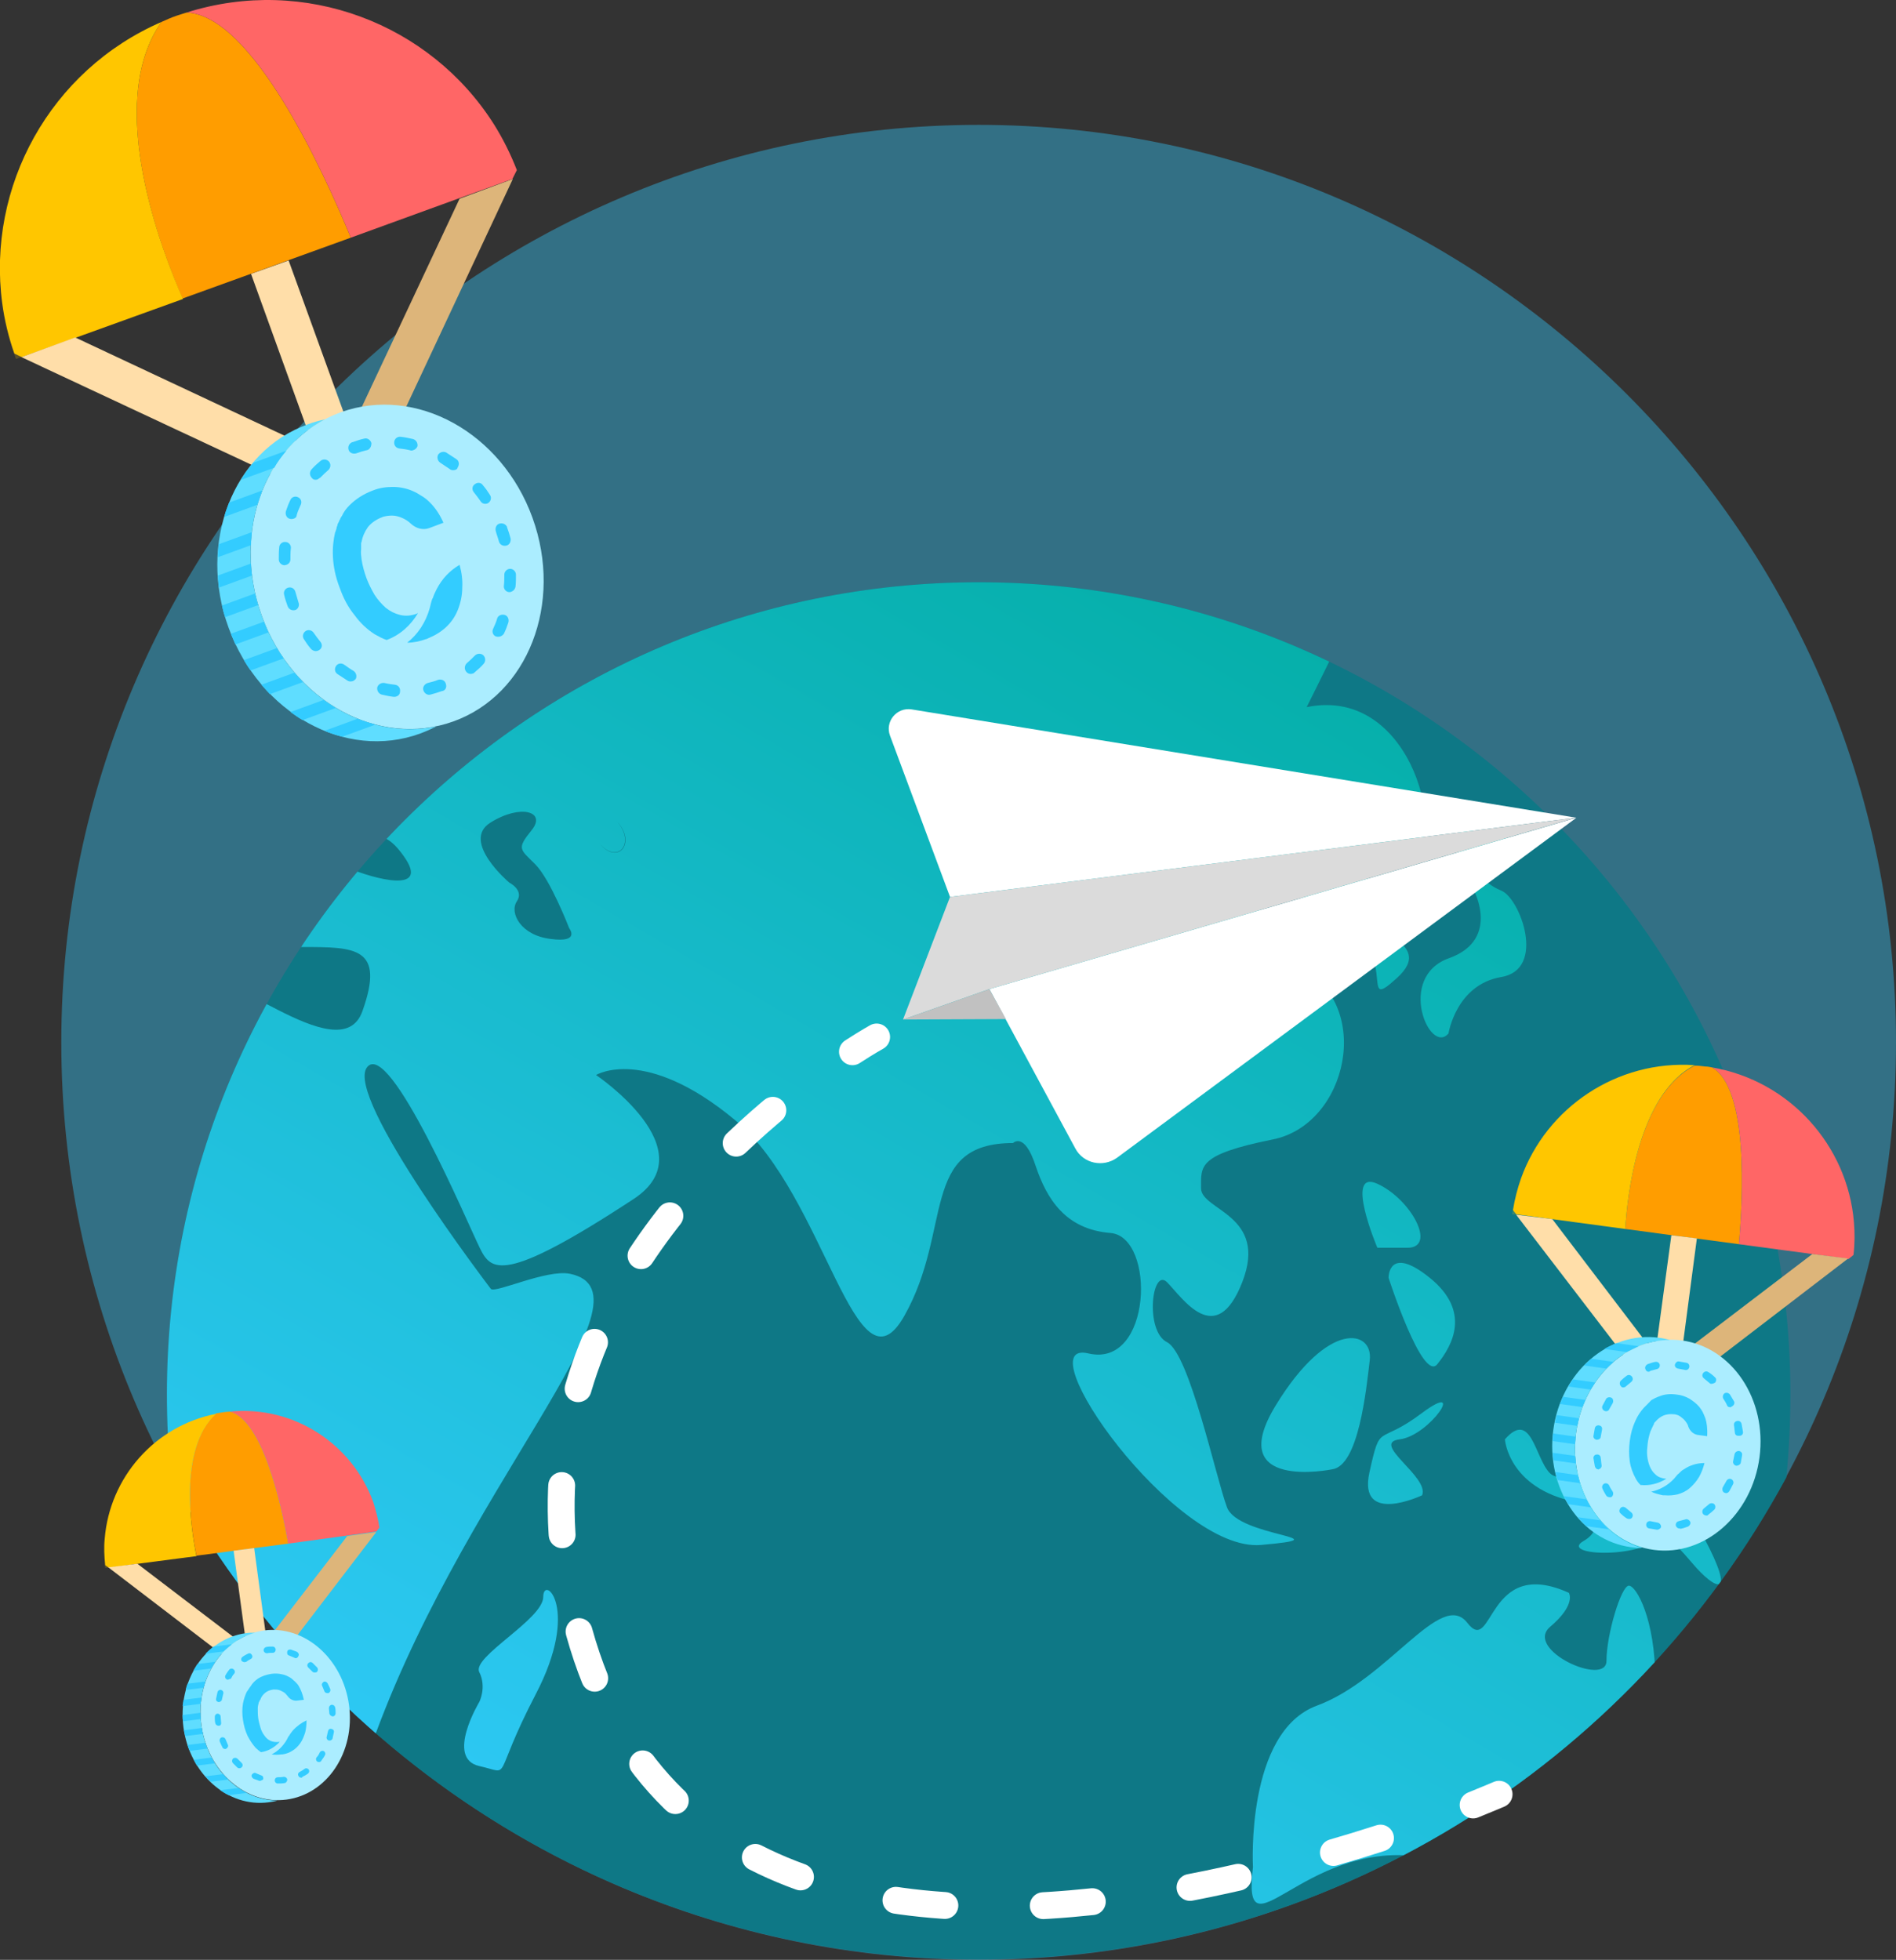 <?xml version="1.0" encoding="utf-8"?>
<!-- Generator: Adobe Illustrator 22.0.1, SVG Export Plug-In . SVG Version: 6.00 Build 0)  -->
<svg version="1.1" id="Layer_1" xmlns="http://www.w3.org/2000/svg" xmlns:xlink="http://www.w3.org/1999/xlink" x="0px" y="0px"
	 viewBox="0 0 423.7 437.9" style="enable-background:new 0 0 423.7 437.9;" xml:space="preserve">
<rect x="0" y="0" width="423.7" height="437.9" fill="#333333" stroke="none"/>
<style type="text/css">
	.st0{opacity:0.4;fill:#33CCFF;}
	.st1{fill:#0E7886;}
	.st2{clip-path:url(#SVGID_2_);fill:url(#SVGID_3_);}
	.st3{fill:#FBB429;}
	.st4{fill:none;stroke:#FFFFFF;stroke-width:6.005;stroke-linecap:round;stroke-miterlimit:10;}
	.st5{fill:none;stroke:#FFFFFF;stroke-width:6.005;stroke-linecap:round;stroke-miterlimit:10;stroke-dasharray:11,22,11,22;}
	
		.st6{fill:none;stroke:#FFFFFF;stroke-width:6.005;stroke-linecap:round;stroke-miterlimit:10;stroke-dasharray:11,22,11,22,11,22;}
	.st7{fill:#FF9D00;}
	.st8{opacity:0.21;fill:#FFC600;}
	.st9{fill:#FF6666;}
	.st10{fill:#FFC600;}
	.st11{fill:#FFDEA9;}
	.st12{fill:#DDB57A;}
	.st13{fill:#ABEDFF;}
	.st14{fill:#5FDDFF;}
	.st15{fill:#33CCFF;}
	.st16{fill:#FFFFFF;}
	.st17{fill:#DBDBDB;}
	.st18{fill:#C1C1C1;}
</style>
<g>
	<path class="st0" d="M218.7,437.9c112.9,0,205-92.1,205-205c0-112.9-92.1-205-205-205s-205,92.1-205,205S105.8,437.9,218.7,437.9
		L218.7,437.9z M218.7,437.9"/>
	<path class="st1" d="M218.7,130.1c100.2,0,181.4,81.2,181.4,181.4c0,6.3-0.3,12.5-0.9,18.6c-34.6,64.1-102.5,107.7-180.5,107.7
		c-78,0-145.8-43.6-180.5-107.7c-0.6-6.1-0.9-12.3-0.9-18.6C37.3,211.4,118.5,130.1,218.7,130.1L218.7,130.1z"/>
	<g>
		<defs>
			<path id="SVGID_1_" d="M218.7,130.1c100.2,0,181.4,81.2,181.4,181.4c0,6.3-0.3,12.5-0.9,18.6c-34.6,64.1-102.5,107.7-180.5,107.7
				c-78,0-145.8-43.6-180.5-107.7c-0.6-6.1-0.9-12.3-0.9-18.6C37.3,211.4,118.5,130.1,218.7,130.1L218.7,130.1z"/>
		</defs>
		<clipPath id="SVGID_2_">
			<use xlink:href="#SVGID_1_"  style="overflow:visible;"/>
		</clipPath>
		<linearGradient id="SVGID_3_" gradientUnits="userSpaceOnUse" x1="115.697" y1="464.66" x2="319.896" y2="110.978">
			<stop  offset="0" style="stop-color:#33CCFF"/>
			<stop  offset="1" style="stop-color:#00ACA0"/>
		</linearGradient>
		<path class="st2" d="M-23.3,160.4c0,0,8.1-5.6,5.6,0c-2.5,5.6-7.5,9.4-8.1,6.3C-26.4,163.5-23.3,160.4-23.3,160.4z M-2.9,162.9
			c2.5-3.4-1.7-17.6-13.4-19.3s2.5,9.2,5,12.6c2.5,3.4-5.7,10.1-5.9,10.9C-18.8,174.6-5.4,166.2-2.9,162.9z M358.2,137.7
			c-7.6,2.5-0.8,10.9-5.9,7.6c-5-3.4-21-1.7-12.6,3.4c8.4,5,8.4,6.7,10.1,16.8c1.7,10.1-23.5-6.7-19.3-14.3
			c4.2-7.6-0.8-10.9-9.2-10.9c-8.4,0,2.5,4.2-0.8,7.6c-3.4,3.4-22.7-1.7-23.5,0c-0.8,1.7-5,10.1-5,10.1c24.3-5,31.9,31.9,22.7,33.6
			c-9.2,1.7-9.2,3.4-10.1,10.1c-0.8,6.7,16.8,8.4,7.6,16.8c-9.2,8.4,1.7-5.9-14.3-15.1c-16-9.2-24.3,4.2-7.6,12.6
			c16.8,8.4,10.9,35.3-5.9,38.6c-16.8,3.4-16,5.9-16,10.9s15.1,5.9,9.2,21c-5.9,15.1-13.4,3.4-16.8,0c-3.4-3.4-5,10.9,0,13.4
			c5,2.5,10.9,30.2,13.4,36.9c2.5,6.7,26.9,6.7,7.6,8.4c-19.3,1.7-52.9-46.2-38.6-42.8c14.3,3.4,15.1-26,5-26.9
			c-10.1-0.8-14.3-7.6-16.8-15.1c-2.5-7.6-5-5-5-5c-21,0-13.4,19.3-24.3,38.6c-10.9,19.3-17.6-26.9-37.8-43.7
			c-20.2-16.8-31.1-10.1-31.1-10.1s25,16.8,8.4,27.7c-29.4,19.3-31.9,16-34.4,10.9c-2.5-5-20.2-47-25.2-40.3
			c-5,6.7,27.7,49.5,27.7,49.5c1,1,12.4-4.4,17.6-3.4c21,4.2-25.2,48.7-45.3,108.3c-20.2,59.6-50.4,38.6-57.9-32.7
			s-35.3-34.4-64.7-68c-29.4-33.6,16.8-74.7,16.8-74.7s4.2-3.4,5-5.9c0.8-2.5-21-25.2-1.7-21.8c19.3,3.4,12.6-10.1,10.9-10.9
			c-1.7-0.8-13.4-4.2,0-4.2c13.4,0,20.2-15.1,23.5-21.8c3-6,8.6,1.3,9.8,3l0.2,0.3c0,0-0.1-0.1-0.2-0.3l-5.6-8.1
			c-17.6,5.9-18.5-2.5,3.4-22.7c21.8-20.2,57.9,1.7,57.9,1.7c17.6-8.4,40.3-6.7,40.3-6.7s-4.2-13.4,2.5-9.2
			c6.7,4.2,11.8,2.5,11.8,2.5s17.6-12.6,42.8-11.8c25.2,0.8,17.6,10.9,33.6,8.4c16-2.5,20.2,5,37.8,3.4c17.6-1.7,11.8,3.4,29.4,1.7
			c17.6-1.7,20.2,3.4,20.2,3.4l36.9,1.7C334.6,120.1,365.7,135.2,358.2,137.7z M19.8,157.8c0,4.2,13.4,0.8,19.3,0.8s3.4-5.9,4.2-8.4
			c0.8-2.5,2.5,2.5,5,0.8c2.5-1.7-2.5-3.4-2.5-5s9.2,0,12.6-2.5c3.4-2.5-5.9-0.8-13.4,0c-7.6,0.8-5-5-5.9-5.9
			c-0.8-0.8,11.8-8.4,6.7-9.2c-5-0.8-4.2,2.5-10.9,7.6c-6.7,5,0,7.6,0,7.6c-8.4,7.6,2.5,2.5-4.2,9.2C24,159.5,19.8,153.7,19.8,157.8
			z M67.6,211.6c-11.8,0-12.6-9.2-5.9-11.8c6.7-2.5-10.1-5-10.1,8.4c0,13.4-7.6-16-20.2-19.3c-12.6-3.4,4.2,8.4,4.2,8.4
			s8.4,13.4-2.5,13.4s0-3.4,0-6.7c0-3.4-10.9-10.1-14.3-14.3s-20.2,12.6-20.2,12.6S-13,214.1,3,211.6c16-2.5,18.5,0,19.3,5.9
			c0.8,5.9,23.5,13.4,24.3,4.2c0.8-9.2,29.4,18.5,34.4,4.2C86.1,211.6,79.4,211.6,67.6,211.6z M90.3,191.4
			c-5.9-8.4-7.6-1.7-15.1-5.9c-7.6-4.2-10.1,0-10.1,0s-9.2,8.4-1.7,10.9c7.6,2.5,8.4-5,14.3-2.5S96.2,199.8,90.3,191.4z
			 M127.2,207.4c0,0-4.2-10.9-7.6-14.3c-3.4-3.4-4.2-3.4-0.8-7.6c3.4-4.2-2.5-5.9-9.2-1.7c-6.7,4.2,4.2,13.4,4.2,13.4
			s3.4,1.7,1.7,4.2c-1.7,2.5,0.8,7.6,7.6,8.4C129.8,210.7,127.2,207.4,127.2,207.4z M138.2,183.9c-4.2-5-5,3.4-5,3.4
			C137.3,194,142.4,188.9,138.2,183.9z M23.7,155.8l0.2,0.3C24,156.2,23.9,156,23.7,155.8z M133.1,187.2c4.2,6.7,9.2,1.7,5-3.4
			C134,178.8,133.1,187.2,133.1,187.2z M133.1,187.2c4.2,6.7,9.2,1.7,5-3.4C134,178.8,133.1,187.2,133.1,187.2z M107.1,394.6
			c7.6,1.7,2.5,3.4,12.6-16c10.1-19.3,1.7-26.9,1.7-21.8c0,5-16,13.4-14.3,16.8s0,6.7,0,6.7S99.5,392.9,107.1,394.6z M317,414.8
			c26,3.4,3.4,12.6,18.5,19.3c15.1,6.7,19.3,2.5,38.6-20.2c19.3-22.7-4.2-25.2-4.2-38.6c0-13.4-4.2-21-5.9-21s-5,10.9-5,16.8
			c0,5.9-18.5-2.5-12.6-7.6c5.9-5,4.2-7.6,4.2-7.6c-18.5-8.4-16.8,14.3-22.7,6.7s-17.6,12.6-33.6,18.5c-16,5.9-14.3,36.1-14.3,36.1
			C277.5,438.3,291,411.4,317,414.8z M338,450.9c0,0,8.4-3.4,7.6-6.7c-0.8-3.4-7.6-3.4-7.6-3.4S329.6,443.3,338,450.9z M306.1,303.9
			c0.8-6.7-9.2-9.2-21,10.1c-11.8,19.3,12.6,14.3,12.6,14.3C303.6,327.5,305.3,310.7,306.1,303.9z M314.5,278.8
			c6.7,0,0.8-10.9-6.7-14.3s0,14.3,0,14.3S307.8,278.8,314.5,278.8z M310.3,285.5c0,0,7.6,23.5,10.9,19.3c3.4-4.2,7.6-11.8-1.7-19.3
			S310.3,285.5,310.3,285.5z M312.8,321.6c6.7-0.8,15.1-13.4,5-5.9c-10.1,7.6-9.2,1.7-11.8,13.4c-2.5,11.8,11.8,5,11.8,5
			C319.5,330,306.1,322.4,312.8,321.6z M336.3,321.6c0,0,0.8,11.8,17.6,14.3c0,0,5.9,5,0,8.4s14.3,4.2,17.6-1.7c0,0,1.7,0.8,6.7,6.7
			s10.1,8.4,2.5-5.9c-7.6-14.3-23.5-18.5-23.5-18.5s-7.6,7.6-10.9,4.2S342.2,314.9,336.3,321.6z M323.7,230.9
			c0,0,1.7-10.9,11.8-12.6c10.1-1.7,4.2-17.6,0-19.3c-4.2-1.7-7.6-5.9-1.7-5.9s12.6-5.9,7.6-5.9s-11.8,0.8-13.4-3.4
			c-1.7-4.2-3.4,9.2-0.8,11.8c2.5,2.5,8.4,14.3-3.4,18.5C312,218.3,319.5,235.9,323.7,230.9z M435.1,448.3c3.3-1.3,10.4-8.5,3.9-7.2
			c-6.5,1.3-9.1,7.8-17.6,9.8s-7.8,7.2-7.8,7.2C411.6,461.9,431.8,449.6,435.1,448.3z M448.4,433.6c-2,5.2,2,3.9,4.6,3.3
			s0-16.3,0-16.3C447.8,418.6,450.4,428.4,448.4,433.6z M421.6,432.1L421.6,432.1c0,0.1,0,0.1,0.1,0.1L421.6,432.1z"/>
	</g>
	<g>
		<g>
			<path class="st4" d="M335,400.9c0,0-2.1,0.9-5.8,2.4"/>
			<path class="st5" d="M308.5,410.7c-14.3,4.6-33.2,9.8-53.4,12.9"/>
			<path class="st6" d="M244.1,424.9c-50.7,5.4-105.9-5.2-117.3-72.1c-9.5-55.5,31.7-94.6,54.6-111.6"/>
			<path class="st4" d="M190.5,235c3.4-2.2,5.4-3.3,5.4-3.3"/>
		</g>
	</g>
	<g>
		<path class="st7" d="M40.8,66.7l37.6-13.6c-6.1-14.8-22-49.7-36.7-50.3c-0.7,0.2-1.5,0.5-2.2,0.7c-1.2,0.4-2.3,0.9-3.4,1.4
			C23.1,23.2,36.5,56.9,40.8,66.7z"/>
		<path class="st8" d="M3.6,80.2l1.3-0.5L3.2,79C3.3,79.4,3.4,79.8,3.6,80.2z"/>
		<path class="st9" d="M110.4,27.8C96.1,5.2,68-5.5,41.7,2.8c14.7,0.6,30.6,35.5,36.7,50.3l24.2-8.8l11.9-4.3l1-2
			C114.1,34.4,112.4,31,110.4,27.8z"/>
		<path class="st10" d="M36.1,4.9C11.2,15.7-3,41.7,0.5,67.8C1,71.5,1.9,75.3,3.2,79l1.7,0.8l11.9-4.3l24.1-8.7
			C36.5,56.9,23.1,23.2,36.1,4.9z"/>
		<polygon class="st11" points="80.3,92.1 78.3,96.3 64.5,58.2 56.1,61.2 70.3,100.5 16.8,75.4 4.8,79.8 79.6,114.8 79.7,114.6 
			75.5,103 		"/>
		<polygon class="st11" points="79.9,114.1 79.7,114.6 79.9,115.2 		"/>
		<polygon class="st12" points="102.7,44.4 80.3,92.1 75.5,103 79.7,114.6 79.9,114.1 114.6,40 		"/>
		<g>
			<g>
				<path id="XMLID_546_" class="st13" d="M101.3,161.2c-16.7,6-35.9-4.5-42.8-23.6s1-39.5,17.7-45.5s35.9,4.5,42.8,23.6
					C125.9,134.8,118,155.2,101.3,161.2"/>
				<path id="XMLID_545_" class="st14" d="M58.5,137.6c-6.4-17.7-0.1-36.4,14.1-43.9c-1.3,0.3-2.5,0.6-3.8,1.1
					c-16.7,6-24.7,26.4-17.7,45.5s26.1,29.7,42.8,23.6c1.3-0.5,2.5-1,3.6-1.6C81.8,165.6,64.9,155.3,58.5,137.6"/>
				<path id="XMLID_544_" class="st15" d="M61.9,144.8l-7.4,2.7c0.5,0.8,0.9,1.5,1.5,2.3l7.4-2.7C62.8,146.3,62.3,145.6,61.9,144.8"
					/>
				<path id="XMLID_543_" class="st15" d="M65.8,150.3l-7.4,2.7c0.6,0.7,1.3,1.4,1.9,2.1l7.4-2.7C67.1,151.8,66.5,151.1,65.8,150.3"
					/>
				<path id="XMLID_542_" class="st15" d="M56.1,125.9l-7.4,2.7c0.1,0.9,0.1,1.8,0.2,2.7l7.4-2.7C56.2,127.7,56.1,126.8,56.1,125.9"
					/>
				<path id="XMLID_541_" class="st15" d="M56.3,118.9l-7.4,2.7c-0.1,1-0.2,1.9-0.2,2.9l7.4-2.7C56.1,120.8,56.2,119.8,56.3,118.9"
					/>
				<path id="XMLID_540_" class="st15" d="M58.6,109.6l-7.4,2.7c-0.4,1-0.8,2.1-1.1,3.2l7.4-2.7C57.9,111.7,58.2,110.7,58.6,109.6"
					/>
				<path id="XMLID_539_" class="st15" d="M64,100.7l-7.4,2.7c-1,1.2-1.9,2.4-2.7,3.8l7.4-2.7C62,103.2,63,101.9,64,100.7"/>
				<path id="XMLID_538_" class="st15" d="M72.3,156.4l-7.4,2.7c0.9,0.6,1.8,1.3,2.7,1.8l7.4-2.7C74.1,157.6,73.2,157,72.3,156.4"/>
				<path id="XMLID_537_" class="st15" d="M72.5,163.3c1.3,0.5,2.7,1,4,1.3l7.4-2.7c-1.4-0.4-2.7-0.8-4-1.3L72.5,163.3z"/>
				<path id="XMLID_536_" class="st15" d="M98.9,154.4l-0.1,0c-0.9,0.3-1.8,0.6-2.6,0.8c-0.7,0.2-1.4-0.3-1.6-1
					c-0.2-0.7,0.3-1.4,1-1.6c0.8-0.2,1.6-0.4,2.3-0.7c0.7-0.2,1.5,0.1,1.7,0.8C99.9,153.5,99.6,154.2,98.9,154.4 M105.6,150.5
					c-0.5,0.2-1.1,0-1.4-0.4c-0.5-0.6-0.4-1.4,0.1-1.9c0.6-0.5,1.2-1.1,1.8-1.7c0.5-0.5,1.3-0.6,1.9-0.1c0.5,0.5,0.6,1.3,0.1,1.9
					c-0.6,0.7-1.3,1.3-2,1.9C105.9,150.4,105.8,150.5,105.6,150.5 M88.6,155.6c-0.2,0.1-0.4,0.1-0.6,0.1c-0.9-0.1-1.8-0.3-2.7-0.5
					c-0.7-0.2-1.1-0.9-1-1.6c0.2-0.7,0.9-1.1,1.6-1c0.8,0.2,1.6,0.3,2.4,0.4c0.7,0.1,1.2,0.7,1.1,1.5
					C89.4,155.1,89,155.5,88.6,155.6 M111.8,142.2c-0.3,0.1-0.7,0.1-1,0c-0.7-0.3-0.9-1.1-0.6-1.7c0.3-0.7,0.7-1.5,0.9-2.3
					c0.2-0.7,1-1,1.7-0.8c0.7,0.2,1,1,0.8,1.7c-0.3,0.9-0.6,1.7-1,2.5C112.4,141.9,112.1,142.1,111.8,142.2 M78.8,152.2
					c-0.4,0.1-0.8,0.1-1.1-0.1c-0.8-0.5-1.5-1-2.3-1.5c-0.6-0.4-0.7-1.2-0.3-1.8c0.4-0.6,1.2-0.7,1.8-0.3c0.7,0.5,1.4,1,2.1,1.4
					c0.6,0.4,0.8,1.2,0.5,1.8C79.3,151.9,79.1,152.1,78.8,152.2 M114.3,132.2c-0.2,0.1-0.3,0.1-0.5,0.1c-0.7,0-1.3-0.7-1.2-1.4
					c0.1-0.8,0.1-1.7,0.1-2.5c0-0.7,0.6-1.3,1.3-1.3c0.7,0,1.3,0.6,1.3,1.3c0,0.9,0,1.8-0.1,2.7C115.1,131.6,114.8,132,114.3,132.2
					 M71,145.4c-0.5,0.2-1.1,0-1.5-0.4c-0.6-0.7-1.1-1.4-1.6-2.2c-0.4-0.6-0.2-1.4,0.4-1.8c0.6-0.4,1.4-0.2,1.8,0.4
					c0.5,0.7,1,1.4,1.5,2c0.5,0.6,0.4,1.4-0.2,1.8C71.3,145.3,71.2,145.3,71,145.4 M113.2,121.9
					C113.2,121.9,113.2,121.9,113.2,121.9c-0.8,0.2-1.5-0.2-1.7-0.9c-0.2-0.8-0.5-1.5-0.7-2.3c-0.2-0.7,0.1-1.5,0.8-1.7
					c0.7-0.2,1.4,0.1,1.7,0.7l0,0.1c0.3,0.8,0.6,1.7,0.8,2.5C114.2,121,113.9,121.7,113.2,121.9 M66,136.3c-0.7,0.2-1.4-0.1-1.7-0.8
					l0,0c-0.3-0.8-0.6-1.7-0.8-2.6c-0.2-0.7,0.2-1.4,0.9-1.6c0.7-0.2,1.4,0.2,1.6,0.9c0.2,0.8,0.5,1.6,0.7,2.4
					C67,135.3,66.6,136.1,66,136.3 M108.9,112.5c-0.6,0.2-1.2,0-1.5-0.5c-0.5-0.7-1-1.4-1.5-2c-0.5-0.6-0.4-1.4,0.2-1.8
					c0.6-0.5,1.4-0.4,1.8,0.2c0.6,0.7,1.1,1.4,1.6,2.2c0.4,0.6,0.2,1.4-0.4,1.8C109.1,112.4,109,112.4,108.9,112.5 M64,126.2
					c-0.1,0-0.3,0.1-0.4,0.1c-0.7,0-1.3-0.6-1.3-1.3c0-0.9,0-1.8,0.1-2.7c0-0.7,0.7-1.3,1.4-1.2c0.7,0,1.3,0.7,1.2,1.4
					c-0.1,0.8-0.1,1.7-0.1,2.5C64.9,125.5,64.6,126,64,126.2 M101.7,105c-0.4,0.1-0.9,0.1-1.2-0.2c-0.7-0.5-1.4-0.9-2.1-1.4
					c-0.6-0.4-0.8-1.2-0.5-1.8c0.4-0.6,1.2-0.8,1.8-0.5c0.8,0.5,1.5,1,2.3,1.5c0.6,0.4,0.7,1.2,0.3,1.8
					C102.2,104.8,102,104.9,101.7,105 M65.6,115.9c-0.3,0.1-0.6,0.1-0.9,0c-0.7-0.2-1-1-0.8-1.7c0.3-0.9,0.6-1.7,1-2.5
					c0.3-0.7,1.1-0.9,1.7-0.6c0.7,0.3,0.9,1.1,0.6,1.7c-0.3,0.7-0.7,1.5-0.9,2.3C66.3,115.5,66,115.8,65.6,115.9 M92.3,100.6
					c-0.2,0.1-0.5,0.1-0.7,0c-0.8-0.2-1.6-0.3-2.4-0.4c-0.7-0.1-1.2-0.7-1.1-1.5c0.1-0.7,0.7-1.2,1.5-1.1c0.9,0.1,1.8,0.3,2.7,0.5
					c0.7,0.2,1.1,0.9,1,1.6C93.1,100.2,92.7,100.5,92.3,100.6 M71,107.1c-0.5,0.2-1,0.1-1.3-0.3c-0.5-0.5-0.6-1.3-0.1-1.9
					c0.6-0.7,1.3-1.3,2-1.9c0.6-0.5,1.4-0.4,1.9,0.1c0.5,0.6,0.4,1.4-0.1,1.9c-0.6,0.5-1.2,1.1-1.8,1.7
					C71.3,106.9,71.1,107,71,107.1 M82,100.6c0,0-0.1,0-0.1,0c-0.8,0.2-1.5,0.4-2.3,0.7c-0.7,0.2-1.5-0.1-1.7-0.8
					c-0.2-0.7,0.1-1.4,0.8-1.7l0.1,0c0.8-0.3,1.7-0.6,2.6-0.8c0.7-0.2,1.4,0.3,1.6,1C83,99.7,82.7,100.4,82,100.6"/>
				<path id="XMLID_535_" class="st15" d="M59,138.9l-7.4,2.7c0.3,0.8,0.7,1.6,1,2.4l7.4-2.7C59.6,140.5,59.3,139.7,59,138.9"/>
				<path id="XMLID_534_" class="st15" d="M57,132.6l-7.4,2.7c0.2,0.9,0.4,1.7,0.7,2.6l7.4-2.7C57.4,134.3,57.2,133.4,57,132.6"/>
			</g>
			<g>
				<path class="st15" d="M97.6,131.6c-0.3,0.6-0.6,1.2-0.8,1.8c0,0,0,0,0,0c0,0.1-0.1,0.3-0.2,0.4c-0.1,0.3-0.2,0.6-0.3,1
					c-0.1,0.4-0.2,0.8-0.3,1.2c-0.9,3.1-2.6,5.7-5,7.6c1.4,0,2.8-0.3,4.2-0.8c0,0,0.1,0,0.1,0c0.1-0.1,0.3-0.1,0.4-0.2
					c1.5-0.6,2.8-1.4,3.9-2.4c1.2-1.1,2.1-2.4,2.7-3.9c0.6-1.5,1-3.2,1-5c0.1-1.6-0.1-3.3-0.6-5.1
					C100.5,127.5,98.8,129.3,97.6,131.6z"/>
				<path class="st15" d="M96.1,112.3c-0.6-0.6-1.2-1.1-1.9-1.5c-0.6-0.4-1.3-0.8-2-1.1c-1.4-0.6-2.9-0.9-4.4-0.9
					c-1.5,0-3,0.2-4.5,0.8c-2.1,0.8-3.8,1.9-5.2,3.3c-0.7,0.7-1.3,1.5-1.7,2.4c0,0,0,0,0,0c0,0-0.1,0.1-0.1,0.1
					c0,0.1-0.1,0.1-0.1,0.2c-0.1,0.1-0.1,0.2-0.2,0.4c0,0.1-0.1,0.1-0.1,0.2c-0.1,0.1-0.1,0.3-0.2,0.4c0,0.1,0,0.1-0.1,0.2
					c-0.1,0.2-0.2,0.4-0.2,0.6c0,0,0,0,0,0c-0.1,0.2-0.2,0.5-0.2,0.7c-0.1,0.2-0.1,0.4-0.2,0.6c0,0.1,0,0.1-0.1,0.2c0,0,0,0,0,0v0
					c-0.4,1.7-0.6,3.5-0.5,5.5c0.1,2.2,0.6,4.6,1.5,6.9c0.8,2.3,1.9,4.4,3.3,6.1c1.3,1.8,2.8,3.2,4.5,4.3c0.9,0.5,1.8,1,2.7,1.3
					c3-1.1,5.4-3.3,7-6c-0.1,0-0.2,0.1-0.2,0.1c-1.3,0.5-2.6,0.6-3.8,0.3c-1.2-0.3-2.2-0.8-3.2-1.6c-0.9-0.8-1.8-1.8-2.5-2.9
					c-0.7-1.2-1.3-2.4-1.8-3.7c-0.5-1.4-0.9-2.8-1.1-4.2c-0.1-0.8-0.2-1.5-0.1-2.3c0-0.1,0-0.3,0-0.4c0,0,0,0,0,0c0-0.1,0-0.3,0-0.4
					c0,0,0-0.1,0-0.1c0-0.1,0-0.2,0-0.3c0-0.1,0-0.3,0.1-0.4c0.2-1.2,0.7-2.3,1.4-3.3c0.7-0.9,1.8-1.7,3.1-2.2c0.1,0,0.1,0,0.2-0.1
					v0c0.7-0.2,1.4-0.3,2.1-0.3c0.8,0,1.5,0.2,2.2,0.5c0.7,0.3,1.4,0.7,2,1.3c0,0,0,0,0,0c0,0,0,0,0,0c1.2,1.1,2.7,1.5,4.1,1
					l3.2-1.2C98.3,115,97.3,113.5,96.1,112.3z"/>
			</g>
		</g>
	</g>
	<g>
		<path class="st7" d="M363.2,274.6l25.4,3.4c0.9-10.2,2.2-34.8-6-39.5c-0.5-0.1-1-0.2-1.5-0.2c-0.8-0.1-1.6-0.2-2.4-0.2
			C365.9,244.6,363.6,267.8,363.2,274.6z"/>
		<path class="st8" d="M337.9,271.3l0.9,0.1l-0.7-0.9C338,270.7,338,271,337.9,271.3z"/>
		<path class="st9" d="M414.3,273.1c-1.4-17.1-14.3-31.6-31.7-34.6c8.2,4.7,6.9,29.3,6,39.5l16.4,2.2l8.1,1.1l1.1-0.9
			C414.5,277.9,414.5,275.4,414.3,273.1z"/>
		<path class="st10" d="M378.7,238c-17.3-1.2-33.1,9.4-38.8,25.3c-0.8,2.3-1.4,4.6-1.8,7.1l0.7,0.9l8.1,1.1l16.3,2.2
			C363.6,267.8,365.9,244.6,378.7,238z"/>
		<polygon class="st11" points="378.1,300.7 375.8,302.5 379.2,276.7 373.5,276 369.9,302.6 346.9,272.4 338.8,271.4 371,313.4 
			371.1,313.4 372.1,305.5 		"/>
		<polygon class="st11" points="371.4,313.1 371.1,313.4 371,313.8 		"/>
		<polygon class="st12" points="405,280.2 378.1,300.7 372.1,305.5 371.1,313.4 371.4,313.1 413,281.2 		"/>
		<g>
			<g>
				<path id="XMLID_559_" class="st13" d="M369.6,346.3c-11.3-1.5-19.1-13.2-17.4-26.1s12.3-22.2,23.6-20.7
					c11.3,1.5,19.1,13.2,17.4,26.1S380.9,347.8,369.6,346.3"/>
				<path id="XMLID_558_" class="st14" d="M352.2,320.2c1.6-11.9,10.7-20.8,21-20.8c-0.8-0.2-1.6-0.4-2.5-0.5
					c-11.3-1.5-21.9,7.7-23.6,20.7c-1.7,12.9,6.1,24.6,17.4,26.1c0.8,0.1,1.7,0.2,2.5,0.2C357.2,343,350.6,332.2,352.2,320.2"/>
				<path id="XMLID_557_" class="st15" d="M352,325.3l-5-0.7c0,0.6,0.1,1.2,0.2,1.7l5,0.7C352.1,326.4,352.1,325.9,352,325.3"/>
				<path id="XMLID_556_" class="st15" d="M352.6,329.6l-5-0.7c0.1,0.6,0.3,1.2,0.5,1.8l5,0.7C352.9,330.8,352.8,330.2,352.6,329.6"
					/>
				<path id="XMLID_555_" class="st15" d="M354.3,312.8l-5-0.7c-0.2,0.5-0.5,1.1-0.7,1.6l5,0.7C353.8,313.9,354.1,313.4,354.3,312.8
					"/>
				<path id="XMLID_554_" class="st15" d="M356.5,308.9l-5-0.7c-0.3,0.5-0.7,1-1,1.6l5,0.7C355.8,309.9,356.2,309.4,356.5,308.9"/>
				<path id="XMLID_553_" class="st15" d="M360.6,304.3l-5-0.7c-0.5,0.5-1.1,1-1.6,1.5l5,0.7C359.5,305.3,360,304.8,360.6,304.3"/>
				<path id="XMLID_552_" class="st15" d="M366.2,300.8l-5-0.7c-0.9,0.4-1.8,0.8-2.7,1.3l5,0.7C364.4,301.7,365.3,301.2,366.2,300.8
					"/>
				<path id="XMLID_551_" class="st15" d="M354.5,335l-5-0.7c0.3,0.6,0.6,1.2,1,1.8l5,0.7C355.2,336.2,354.8,335.6,354.5,335"/>
				<path id="XMLID_550_" class="st15" d="M352.6,339c0.6,0.7,1.2,1.3,1.9,2l5,0.7c-0.7-0.6-1.3-1.3-1.9-2L352.6,339z"/>
				<path id="XMLID_549_" class="st15" d="M370.3,341.8L370.3,341.8c-0.7-0.1-1.2-0.2-1.8-0.3c-0.5-0.1-0.7-0.6-0.6-1
					c0.1-0.5,0.6-0.7,1-0.6c0.5,0.1,1,0.2,1.5,0.3c0.5,0.1,0.8,0.5,0.8,1C371.1,341.5,370.7,341.8,370.3,341.8 M375.2,341.5
					c-0.3,0-0.6-0.3-0.7-0.6c-0.1-0.5,0.2-0.9,0.6-1c0.5-0.1,1-0.3,1.5-0.4c0.4-0.2,0.9,0.1,1.1,0.5c0.2,0.4-0.1,0.9-0.5,1.1
					c-0.6,0.2-1.1,0.4-1.7,0.5C375.4,341.5,375.3,341.5,375.2,341.5 M364,339.4c-0.1,0-0.3-0.1-0.4-0.1c-0.5-0.3-1-0.7-1.4-1.1
					c-0.4-0.3-0.4-0.8-0.1-1.2c0.3-0.4,0.8-0.4,1.2-0.1c0.4,0.3,0.8,0.7,1.2,1c0.4,0.3,0.5,0.8,0.2,1.2
					C364.6,339.3,364.3,339.4,364,339.4 M381.2,338.6c-0.2,0-0.4-0.1-0.6-0.3c-0.3-0.4-0.2-0.9,0.1-1.2c0.4-0.3,0.8-0.7,1.2-1
					c0.3-0.3,0.9-0.3,1.2,0c0.3,0.3,0.3,0.9,0,1.2c-0.4,0.4-0.9,0.8-1.3,1.1C381.7,338.6,381.4,338.7,381.2,338.6 M359.5,334.5
					c-0.2,0-0.5-0.2-0.6-0.4c-0.3-0.5-0.6-1-0.8-1.5c-0.2-0.4,0-0.9,0.4-1.1c0.4-0.2,0.9,0,1.1,0.4c0.2,0.5,0.5,0.9,0.8,1.4
					c0.2,0.4,0.1,0.9-0.3,1.2C359.9,334.5,359.7,334.6,359.5,334.5 M385.6,333.6c-0.1,0-0.2-0.1-0.3-0.1c-0.4-0.2-0.5-0.8-0.3-1.2
					c0.3-0.5,0.5-0.9,0.8-1.4c0.2-0.4,0.7-0.6,1.1-0.4c0.4,0.2,0.6,0.7,0.4,1.1c-0.3,0.5-0.5,1-0.8,1.5
					C386.3,333.5,385.9,333.7,385.6,333.6 M357.1,328.3c-0.3,0-0.6-0.3-0.7-0.7c-0.1-0.6-0.2-1.1-0.3-1.7c-0.1-0.5,0.3-0.9,0.7-0.9
					c0.5-0.1,0.9,0.3,0.9,0.7c0.1,0.5,0.1,1.1,0.2,1.6c0.1,0.5-0.2,0.9-0.7,1C357.2,328.4,357.1,328.4,357.1,328.3 M388,327.5
					C388,327.4,388,327.4,388,327.5c-0.5-0.1-0.8-0.6-0.7-1c0.1-0.5,0.2-1,0.3-1.5c0.1-0.5,0.5-0.8,1-0.8c0.5,0.1,0.8,0.5,0.7,0.9
					l0,0.1c-0.1,0.6-0.2,1.1-0.3,1.7C388.9,327.2,388.5,327.5,388,327.5 M356.8,321.7c-0.5-0.1-0.8-0.5-0.7-0.9l0,0
					c0.1-0.6,0.2-1.1,0.3-1.7c0.1-0.5,0.6-0.7,1-0.6c0.5,0.1,0.7,0.5,0.6,1c-0.1,0.5-0.2,1-0.3,1.6
					C357.7,321.4,357.3,321.7,356.8,321.7 M388.4,320.8c-0.4,0-0.7-0.3-0.7-0.7c-0.1-0.5-0.1-1.1-0.2-1.6c-0.1-0.5,0.2-0.9,0.7-1
					c0.5-0.1,0.9,0.2,1,0.7c0.1,0.6,0.2,1.1,0.3,1.7c0.1,0.5-0.3,0.9-0.7,0.9C388.5,320.8,388.4,320.8,388.4,320.8 M358.8,315.3
					c-0.1,0-0.2,0-0.3-0.1c-0.4-0.2-0.6-0.7-0.4-1.1c0.3-0.5,0.5-1,0.8-1.5c0.2-0.4,0.8-0.5,1.2-0.3c0.4,0.2,0.5,0.8,0.3,1.2
					c-0.3,0.5-0.5,0.9-0.8,1.4C359.5,315.2,359.1,315.4,358.8,315.3 M386.5,314.4c-0.3,0-0.5-0.2-0.6-0.5c-0.2-0.5-0.5-0.9-0.8-1.4
					c-0.2-0.4-0.1-0.9,0.3-1.2c0.4-0.2,0.9-0.1,1.2,0.3c0.3,0.5,0.6,1,0.9,1.5c0.2,0.4,0,0.9-0.4,1.1
					C386.8,314.4,386.7,314.5,386.5,314.4 M362.7,310c-0.2,0-0.4-0.1-0.5-0.3c-0.3-0.3-0.3-0.9,0-1.2c0.4-0.4,0.9-0.8,1.3-1.1
					c0.4-0.3,0.9-0.2,1.2,0.2c0.3,0.4,0.2,0.9-0.2,1.2c-0.4,0.3-0.8,0.7-1.2,1C363.2,309.9,363,310,362.7,310 M382.4,309.2
					c-0.2,0-0.3-0.1-0.4-0.2c-0.4-0.3-0.8-0.7-1.2-1c-0.4-0.3-0.5-0.8-0.2-1.2c0.3-0.4,0.8-0.5,1.2-0.2c0.5,0.3,1,0.7,1.4,1.1
					c0.4,0.3,0.4,0.8,0.1,1.2C383,309.1,382.7,309.2,382.4,309.2 M368.4,306.5c-0.3,0-0.6-0.2-0.7-0.6c-0.2-0.4,0.1-0.9,0.5-1.1
					c0.6-0.2,1.1-0.4,1.7-0.5c0.5-0.1,0.9,0.2,1,0.6c0.1,0.5-0.2,0.9-0.6,1c-0.5,0.1-1,0.3-1.5,0.4
					C368.6,306.5,368.5,306.5,368.4,306.5 M376.6,306.1C376.5,306.1,376.5,306.1,376.6,306.1c-0.6-0.1-1.1-0.2-1.6-0.3
					c-0.5-0.1-0.8-0.5-0.7-0.9s0.5-0.8,0.9-0.7l0,0c0.6,0.1,1.1,0.2,1.7,0.3c0.5,0.1,0.7,0.6,0.6,1
					C377.4,305.9,377,306.2,376.6,306.1"/>
				<path id="XMLID_548_" class="st15" d="M352.1,321l-5-0.7c-0.1,0.6-0.1,1.1-0.1,1.7l5,0.7C352,322.2,352.1,321.6,352.1,321"/>
				<path id="XMLID_547_" class="st15" d="M352.9,316.9l-5-0.7c-0.1,0.5-0.3,1.1-0.4,1.7l5,0.7C352.6,318,352.7,317.4,352.9,316.9"
					/>
			</g>
			<g>
				<path class="st15" d="M376.3,328.3c-0.4,0.2-0.7,0.5-1,0.8c0,0,0,0,0,0c-0.1,0.1-0.1,0.1-0.2,0.2c-0.2,0.1-0.3,0.3-0.5,0.5
					c-0.2,0.2-0.3,0.4-0.5,0.6c-1.4,1.5-3.2,2.5-5.1,2.9c0.8,0.4,1.7,0.6,2.6,0.8c0,0,0,0,0.1,0c0.1,0,0.2,0,0.3,0
					c1,0.1,2,0,2.9-0.2c1-0.3,1.9-0.7,2.7-1.4c0.8-0.7,1.5-1.5,2.1-2.5c0.5-0.9,0.9-1.9,1.2-3.1
					C379.2,326.9,377.6,327.4,376.3,328.3z"/>
				<path class="st15" d="M381.1,316.9c-0.2-0.5-0.4-1-0.6-1.4c-0.2-0.4-0.5-0.8-0.8-1.2c-0.6-0.7-1.4-1.3-2.2-1.8
					c-0.9-0.5-1.8-0.8-2.8-0.9c-1.4-0.2-2.7-0.1-3.9,0.4c-0.6,0.2-1.2,0.5-1.7,0.8c0,0,0,0,0,0c0,0-0.1,0-0.1,0.1c0,0-0.1,0-0.1,0.1
					c-0.1,0-0.1,0.1-0.2,0.2c0,0-0.1,0-0.1,0.1c-0.1,0.1-0.1,0.1-0.2,0.2c0,0-0.1,0-0.1,0.1c-0.1,0.1-0.2,0.2-0.3,0.3c0,0,0,0,0,0
					c-0.1,0.1-0.2,0.2-0.3,0.3c-0.1,0.1-0.2,0.2-0.3,0.3c0,0-0.1,0.1-0.1,0.1c0,0,0,0,0,0l0,0c-0.7,0.8-1.4,1.8-1.9,3
					c-0.6,1.3-1,2.8-1.2,4.4c-0.2,1.6-0.2,3,0,4.5c0.2,1.4,0.7,2.7,1.3,3.8c0.3,0.6,0.7,1.1,1.1,1.5c2.1,0.2,4-0.3,5.8-1.4
					c-0.1,0-0.1,0-0.2,0c-0.9-0.1-1.7-0.4-2.2-0.9c-0.6-0.5-1-1.1-1.3-1.8c-0.3-0.7-0.5-1.5-0.6-2.4c-0.1-0.9,0-1.8,0.1-2.7
					c0.1-0.9,0.3-1.8,0.6-2.7c0.2-0.5,0.4-0.9,0.6-1.3c0-0.1,0.1-0.2,0.1-0.2c0,0,0,0,0,0c0-0.1,0.1-0.1,0.1-0.2c0,0,0,0,0-0.1
					c0-0.1,0.1-0.1,0.1-0.2c0.1-0.1,0.1-0.2,0.2-0.2c0.5-0.6,1.1-1.1,1.8-1.4c0.7-0.3,1.5-0.4,2.4-0.3c0,0,0.1,0,0.1,0v0
					c0.5,0.1,0.9,0.2,1.3,0.5c0.4,0.3,0.8,0.6,1.1,1c0.3,0.4,0.6,0.8,0.7,1.3c0,0,0,0,0,0c0,0,0,0,0,0c0.4,1,1.1,1.6,2,1.8l2.2,0.3
					C381.6,319.1,381.4,317.9,381.1,316.9z"/>
			</g>
		</g>
	</g>
	<g>
		<path class="st7" d="M43.9,347.6l20.5-2.7c-1.4-8.1-5.6-27.6-13-29.5c-0.4,0-0.8,0.1-1.2,0.1c-0.6,0.1-1.3,0.2-1.9,0.3
			C39.7,323.7,42.8,342.2,43.9,347.6z"/>
		<path class="st8" d="M23.5,350.3l0.7-0.1l-0.8-0.6C23.5,349.9,23.5,350.1,23.5,350.3z"/>
		<path class="st9" d="M83.4,335.6c-4.7-13-17.8-21.6-32-20.2c7.4,1.9,11.6,21.4,13,29.5l13.2-1.8l6.5-0.9l0.7-0.9
			C84.5,339.4,84,337.5,83.4,335.6z"/>
		<path class="st10" d="M48.3,315.9c-13.8,2.7-23.8,14.3-24.9,27.9c-0.2,1.9-0.1,3.9,0.1,5.9l0.8,0.6l6.5-0.9l13.1-1.7
			C42.8,342.2,39.7,323.7,48.3,315.9z"/>
		<polygon class="st11" points="61,364.8 59.6,366.7 56.8,345.9 52.2,346.5 55.1,368 30.7,349.4 24.2,350.2 58.2,376.2 58.2,376.1 
			57.4,369.8 		"/>
		<polygon class="st11" points="58.4,375.9 58.2,376.1 58.3,376.5 		"/>
		<polygon class="st12" points="77.6,343.2 61,364.8 57.4,369.8 58.2,376.1 58.4,375.9 84.1,342.3 		"/>
		<g>
			<g>
				<path id="XMLID_13_" class="st13" d="M64,402.1c-9.1,1.2-17.6-6.3-19-16.7c-1.4-10.4,4.9-19.8,14-21.1c9.1-1.2,17.6,6.3,19,16.7
					C79.4,391.5,73.1,400.9,64,402.1"/>
				<path id="XMLID_12_" class="st14" d="M45,385.4c-1.3-9.6,4-18.4,12-20.6c-0.7,0-1.4,0-2,0.1c-9.1,1.2-15.4,10.6-14,21.1
					c1.4,10.4,9.9,17.9,19,16.7c0.7-0.1,1.4-0.2,2-0.4C53.6,402.2,46.3,395.1,45,385.4"/>
				<path id="XMLID_11_" class="st15" d="M45.9,389.4l-4,0.5c0.1,0.4,0.3,0.9,0.5,1.3l4-0.5C46.2,390.3,46,389.9,45.9,389.4"/>
				<path id="XMLID_10_" class="st15" d="M47.3,392.7l-4,0.5c0.2,0.4,0.5,0.9,0.7,1.3l4-0.5C47.8,393.5,47.5,393.1,47.3,392.7"/>
				<path id="XMLID_9_" class="st15" d="M45,379.3l-4,0.5c-0.1,0.5-0.1,0.9-0.2,1.4l4-0.5C44.9,380.2,45,379.7,45,379.3"/>
				<path id="XMLID_8_" class="st15" d="M45.9,375.7l-4,0.5c-0.2,0.5-0.3,0.9-0.4,1.4l4-0.5C45.6,376.7,45.8,376.2,45.9,375.7"/>
				<path id="XMLID_7_" class="st15" d="M48.1,371.3l-4,0.5c-0.3,0.5-0.6,1-0.9,1.5l4-0.5C47.5,372.3,47.8,371.8,48.1,371.3"/>
				<path id="XMLID_6_" class="st15" d="M51.8,367.4l-4.1,0.5c-0.6,0.5-1.2,1-1.8,1.6l4-0.5C50.6,368.4,51.2,367.9,51.8,367.4"/>
				<path id="XMLID_5_" class="st15" d="M49.9,396.4l-4,0.5c0.4,0.4,0.8,0.8,1.2,1.2l4-0.5C50.6,397.3,50.3,396.9,49.9,396.4"/>
				<path id="XMLID_4_" class="st15" d="M49.2,400c0.6,0.4,1.2,0.8,1.9,1.1l4.1-0.5c-0.7-0.3-1.3-0.7-1.9-1.1L49.2,400z"/>
				<path id="XMLID_3_" class="st15" d="M63.6,398.4L63.6,398.4c-0.5,0.1-1,0.1-1.5,0.1c-0.4,0-0.7-0.3-0.7-0.7
					c0-0.4,0.3-0.7,0.7-0.7c0.4,0,0.8,0,1.3-0.1c0.4,0,0.7,0.2,0.8,0.6C64.2,398,63.9,398.4,63.6,398.4 M67.4,397.2
					c-0.3,0-0.6-0.1-0.7-0.4c-0.2-0.3-0.1-0.7,0.3-0.9c0.4-0.2,0.7-0.4,1.1-0.7c0.3-0.2,0.7-0.1,0.9,0.2c0.2,0.3,0.1,0.7-0.2,0.9
					c-0.4,0.3-0.8,0.5-1.2,0.7C67.5,397.1,67.5,397.2,67.4,397.2 M58.2,397.9c-0.1,0-0.2,0-0.3,0c-0.4-0.2-0.9-0.3-1.3-0.5
					c-0.3-0.2-0.5-0.6-0.3-0.9c0.2-0.3,0.6-0.5,0.9-0.3c0.4,0.2,0.8,0.3,1.2,0.5c0.4,0.1,0.5,0.5,0.4,0.9
					C58.7,397.7,58.4,397.8,58.2,397.9 M71.4,393.7c-0.2,0-0.4,0-0.5-0.1c-0.3-0.2-0.4-0.7-0.1-1c0.3-0.3,0.5-0.7,0.7-1.1
					c0.2-0.3,0.6-0.4,0.9-0.2c0.3,0.2,0.4,0.6,0.2,0.9c-0.2,0.4-0.5,0.8-0.8,1.2C71.8,393.6,71.6,393.6,71.4,393.7 M53.6,395.1
					c-0.2,0-0.4,0-0.6-0.2c-0.3-0.3-0.7-0.7-1-1c-0.2-0.3-0.2-0.7,0.1-1c0.3-0.2,0.7-0.2,1,0.1c0.3,0.3,0.6,0.6,0.9,0.9
					c0.3,0.3,0.3,0.7,0,1C53.9,395,53.8,395,53.6,395.1 M73.8,388.9c-0.1,0-0.2,0-0.3,0c-0.4-0.1-0.6-0.5-0.5-0.8
					c0.1-0.4,0.2-0.8,0.3-1.3c0.1-0.4,0.4-0.6,0.8-0.5c0.4,0.1,0.6,0.4,0.5,0.8c-0.1,0.5-0.2,0.9-0.3,1.4
					C74.3,388.6,74.1,388.8,73.8,388.9 M50.4,390.8c-0.3,0-0.6-0.1-0.7-0.4c-0.2-0.4-0.4-0.8-0.6-1.3c-0.1-0.3,0-0.7,0.4-0.9
					c0.3-0.1,0.7,0,0.9,0.4c0.2,0.4,0.3,0.8,0.5,1.2c0.2,0.3,0,0.7-0.3,0.9C50.6,390.7,50.5,390.7,50.4,390.8 M74.4,383.5
					C74.4,383.5,74.4,383.5,74.4,383.5c-0.4,0-0.7-0.3-0.8-0.6c0-0.4-0.1-0.8-0.1-1.2c0-0.4,0.2-0.7,0.6-0.8c0.4,0,0.7,0.2,0.8,0.6
					l0,0c0.1,0.5,0.1,0.9,0.1,1.3C75,383.2,74.7,383.5,74.4,383.5 M48.9,385.6c-0.4,0-0.7-0.2-0.8-0.6l0,0c-0.1-0.5-0.1-0.9-0.1-1.4
					c0-0.4,0.3-0.7,0.6-0.7c0.4,0,0.7,0.3,0.7,0.6c0,0.4,0.1,0.9,0.1,1.3C49.5,385.2,49.3,385.6,48.9,385.6 M73.2,378.3
					c-0.3,0-0.6-0.1-0.7-0.4c-0.2-0.4-0.3-0.8-0.5-1.2c-0.2-0.3,0-0.7,0.3-0.9c0.3-0.2,0.7,0,0.9,0.3c0.2,0.4,0.4,0.8,0.6,1.3
					c0.1,0.3,0,0.7-0.4,0.9C73.4,378.3,73.3,378.3,73.2,378.3 M49,380.3c-0.1,0-0.1,0-0.2,0c-0.4-0.1-0.6-0.4-0.5-0.8
					c0.1-0.5,0.2-0.9,0.3-1.4c0.1-0.4,0.5-0.6,0.8-0.5c0.4,0.1,0.6,0.5,0.5,0.8c-0.1,0.4-0.2,0.8-0.3,1.3
					C49.6,380,49.3,380.2,49,380.3 M70.4,373.7c-0.2,0-0.4,0-0.6-0.2c-0.3-0.3-0.6-0.6-0.9-0.9c-0.3-0.3-0.3-0.7,0-1
					c0.3-0.3,0.7-0.3,1,0c0.3,0.3,0.7,0.7,1,1c0.2,0.3,0.2,0.7-0.1,1C70.7,373.6,70.6,373.7,70.4,373.7 M51,375.3
					c-0.2,0-0.3,0-0.4-0.1c-0.3-0.2-0.4-0.6-0.2-0.9c0.2-0.4,0.5-0.8,0.8-1.2c0.2-0.3,0.7-0.4,1-0.1c0.3,0.2,0.4,0.7,0.1,1
					c-0.3,0.3-0.5,0.7-0.7,1.1C51.4,375.1,51.2,375.2,51,375.3 M66.2,370.5c-0.1,0-0.3,0-0.4-0.1c-0.4-0.2-0.8-0.3-1.2-0.5
					c-0.4-0.1-0.5-0.5-0.4-0.9c0.1-0.4,0.5-0.5,0.9-0.4c0.4,0.2,0.9,0.3,1.3,0.5c0.3,0.2,0.5,0.6,0.3,0.9
					C66.6,370.3,66.4,370.4,66.2,370.5 M54.7,371.4c-0.2,0-0.5-0.1-0.7-0.3c-0.2-0.3-0.1-0.7,0.2-0.9c0.4-0.3,0.8-0.5,1.2-0.7
					c0.3-0.2,0.7-0.1,0.9,0.3c0.2,0.3,0.1,0.7-0.3,0.9c-0.4,0.2-0.7,0.4-1.1,0.7C54.9,371.3,54.8,371.3,54.7,371.4 M61,369.3
					C60.9,369.3,60.9,369.3,61,369.3c-0.5,0-0.9,0-1.3,0.1c-0.4,0-0.7-0.2-0.8-0.6c0-0.4,0.2-0.7,0.6-0.8l0,0
					c0.5-0.1,0.9-0.1,1.4-0.1c0.4,0,0.7,0.3,0.7,0.7C61.6,369,61.3,369.3,61,369.3"/>
				<path id="XMLID_2_" class="st15" d="M45.1,386.1l-4,0.5c0.1,0.5,0.2,0.9,0.3,1.3l4-0.5C45.2,387,45.1,386.6,45.1,386.1"/>
				<path id="XMLID_1_" class="st15" d="M44.8,382.7l-4,0.5c0,0.5,0,0.9,0.1,1.4l4-0.5C44.8,383.6,44.8,383.2,44.8,382.7"/>
			</g>
			<g>
				<path class="st15" d="M65.4,386.7c-0.2,0.3-0.4,0.5-0.6,0.8c0,0,0,0,0,0c0,0.1-0.1,0.1-0.1,0.2c-0.1,0.1-0.2,0.3-0.3,0.4
					c-0.1,0.2-0.2,0.4-0.3,0.6c-0.8,1.4-2,2.6-3.4,3.3c0.7,0.1,1.4,0.1,2.2,0c0,0,0,0,0,0c0.1,0,0.2,0,0.2,0
					c0.8-0.1,1.6-0.4,2.2-0.8c0.7-0.4,1.3-1,1.8-1.7c0.5-0.7,0.8-1.5,1.1-2.4c0.2-0.8,0.3-1.7,0.3-2.7
					C67.4,384.9,66.3,385.7,65.4,386.7z"/>
				<path class="st15" d="M66.8,376.8c-0.2-0.4-0.5-0.7-0.8-1c-0.3-0.3-0.6-0.5-0.9-0.8c-0.6-0.4-1.4-0.8-2.1-0.9
					c-0.8-0.2-1.6-0.2-2.4-0.1c-1.1,0.2-2.1,0.5-3,1.1c-0.4,0.3-0.8,0.6-1.1,1c0,0,0,0,0,0c0,0,0,0-0.1,0.1c0,0,0,0.1-0.1,0.1
					c0,0.1-0.1,0.1-0.1,0.2c0,0,0,0.1-0.1,0.1c0,0.1-0.1,0.1-0.1,0.2c0,0,0,0-0.1,0.1c-0.1,0.1-0.1,0.2-0.2,0.3c0,0,0,0,0,0
					c-0.1,0.1-0.1,0.2-0.2,0.3c-0.1,0.1-0.1,0.2-0.2,0.3c0,0,0,0.1-0.1,0.1c0,0,0,0,0,0h0c-0.4,0.8-0.7,1.7-0.9,2.7
					c-0.2,1.2-0.2,2.4,0,3.7c0.2,1.3,0.5,2.4,1,3.5c0.5,1,1.1,1.9,1.8,2.7c0.4,0.4,0.8,0.7,1.2,1c1.6-0.2,3.1-1.1,4.2-2.3
					c0,0-0.1,0-0.1,0c-0.7,0.1-1.4,0-1.9-0.2c-0.6-0.3-1-0.6-1.4-1.2c-0.4-0.5-0.7-1.1-0.9-1.8c-0.2-0.7-0.4-1.4-0.5-2.1
					c-0.1-0.8-0.1-1.5-0.1-2.2c0-0.4,0.1-0.8,0.2-1.2c0-0.1,0-0.1,0.1-0.2c0,0,0,0,0,0c0-0.1,0-0.1,0.1-0.2c0,0,0,0,0-0.1
					c0,0,0-0.1,0.1-0.1c0-0.1,0.1-0.1,0.1-0.2c0.2-0.6,0.6-1.1,1.1-1.5c0.5-0.4,1.1-0.6,1.8-0.7c0,0,0.1,0,0.1,0l0,0
					c0.4,0,0.7,0,1.1,0.1c0.4,0.1,0.7,0.3,1.1,0.5c0.3,0.2,0.6,0.5,0.9,0.9c0,0,0,0,0,0c0,0,0,0,0,0c0.5,0.7,1.2,1,1.9,1l1.7-0.2
					C67.6,378.4,67.2,377.5,66.8,376.8z"/>
			</g>
		</g>
	</g>
	<g>
		<path class="st16" d="M249.6,258.7l102.7-76L221.1,221l19.2,35.6C242.1,260,246.5,260.9,249.6,258.7z"/>
		<path class="st16" d="M352.2,182.7l-148.5-24.2c-3.3-0.5-6,2.7-4.8,5.9l13.4,36L352.2,182.7z"/>
		<polygon class="st17" points="221.1,221 201.8,227.8 212.3,200.4 352.2,182.7 		"/>
		<polygon class="st18" points="224.8,227.7 201.8,227.8 221.1,221 		"/>
	</g>
</g>
</svg>
